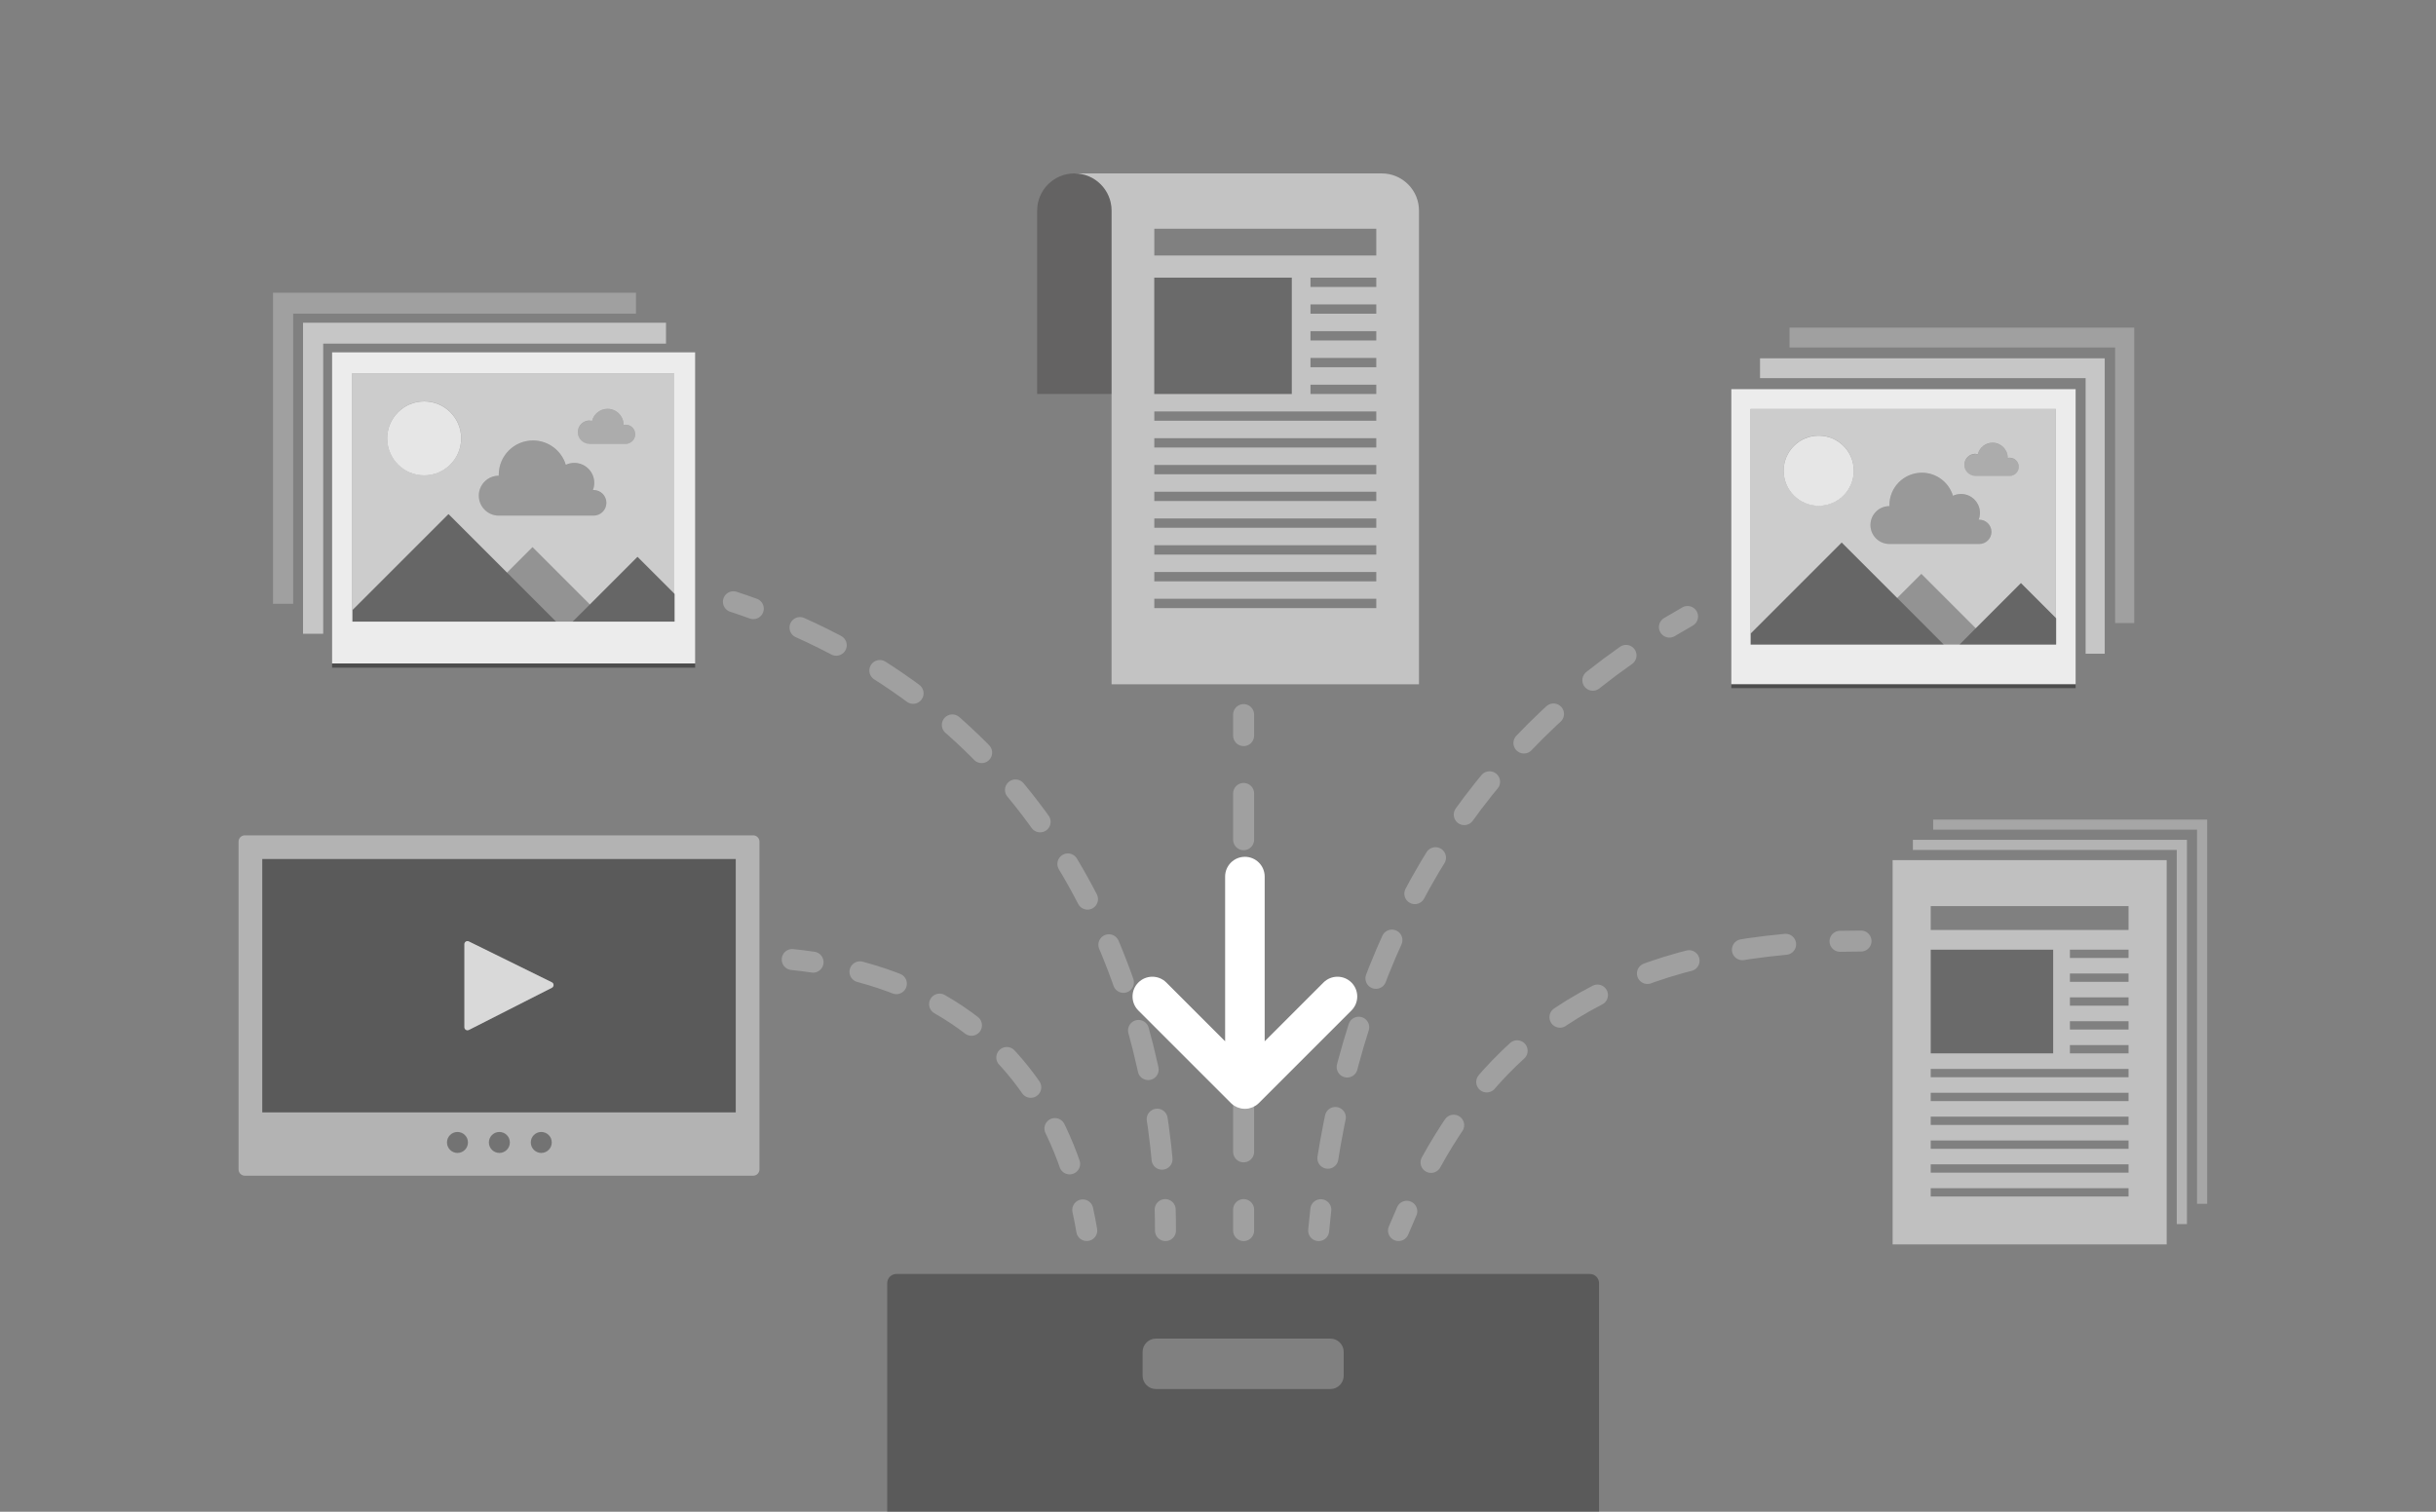 <svg xmlns="http://www.w3.org/2000/svg" xmlns:xlink="http://www.w3.org/1999/xlink" viewBox="0 0 232 144" enable-background="new 0 0 232 144"><rect x="0" y="0" width="232" height="144" fill="#808080" stroke="none"/><defs><path id="0" opacity=".9" d="m5.937 8.442v124.03h220.61v-124.03h-220.61m63.19 103.7c-19.267 0-34.943-15.677-34.943-34.947s15.675-34.947 34.943-34.947c19.27 0 34.947 15.677 34.947 34.947s-15.677 34.947-34.947 34.947m90.47 0c-19.267 0-34.943-15.677-34.943-34.947s15.675-34.947 34.943-34.947c19.27 0 34.947 15.677 34.947 34.947s-15.677 34.947-34.947 34.947"/><path id="1" opacity=".75" d="m116.37 63.44c2.77-16.191 14.226-29.409 29.399-34.705v-14h-117.61v115.26h117.61v-31.848c-15.173-5.296-26.629-18.514-29.398-34.708"/><path id="2" opacity=".5" d="m196.95 58.59v32.14h-49.91v18.46h58.26v-50.6z"/><path id="3" opacity=".4" d="m99.97 109.08c-.866 0-1.568-.702-1.568-1.568v-14.05c0-.866.702-1.568 1.568-1.568h69.28v-7.89h-69.28c-.866 0-1.568-.702-1.568-1.568v-14.05c0-.866.702-1.568 1.568-1.568h69.28v-36.496h-110.89c4.142 0 8.425 0 14.66 3.459 7.438 4.126 10.263 12.2 10.423 17.862.127 4.549-.448 8.302-.722 9.802 1.415.861 2.83 2.644 2.83 6.334 0 4.601-2.3 11.01-6.05 11.06-2.295 6.556-5.983 12.326-10.219 15.987v7.201l1.22 2.945c6.291 1.493 20.239 5.328 24.753 10.855 2.641 3.241 5.148 25.792 5.426 28.353l.011.1h68.55v-35.2h-69.28z"/><clipPath><use xlink:href="#3"/></clipPath><clipPath><use xlink:href="#2"/></clipPath><clipPath><use xlink:href="#0"/></clipPath><clipPath><use xlink:href="#1"/></clipPath></defs><g opacity=".75"><path fill="#fff" d="m134.1 17.556c-.691-.691-1.597-1.037-2.504-1.037l-29.24.002c1.94.019 3.506 1.595 3.506 3.54v45.12h29.28v-45.12c0-.906-.345-1.812-1.037-2.504m-24.17 8.888h13.09v11.08h-13.09v-11.08m21.14 31.478h-21.14v-.887h21.14v.887m0-2.549h-21.14v-.887h21.14v.887m0-2.549h-21.14v-.887h21.14v.887m0-2.549h-21.14v-.887h21.14v.887m0-2.55h-21.14v-.887h21.14v.887m0-2.549h-21.14v-.887h21.14v.887m0-2.549h-21.14v-.887h21.14v.887m0-2.549h-21.14v-.888h21.14v.888m0-2.549h-6.266v-.887h6.266v.887m0-2.55h-6.266v-.887h6.266v.887m0-2.549h-6.266v-.887h6.266v.887m0-2.549h-6.266v-.887h6.266v.887m0-2.549h-6.266v-.887h6.266v.887m0-2.993h-21.14v-2.549h21.14v2.549" opacity=".7"/><path opacity=".3" fill="#231f20" d="m109.93 26.444h13.09v11.08h-13.09z"/></g><path opacity=".3" fill="#231f20" d="m105.86 37.529v-17.468c0-1.945-1.566-3.521-3.506-3.54h-.036c-1.953 0-3.541 1.588-3.541 3.541v17.467h7.083"/><path opacity=".4" d="m31.629 63.2h34.573v.399h-34.573z"/><g fill="#fff"><path opacity=".85" d="m31.629 33.565v29.631h34.573v-29.631h-34.573m32.618 25.649h-.032-6.404-3.269-1.585-9.339-10.04-.033v-23.658h30.664v20.986l.032.032v2.64z"/><path opacity=".6" d="m42.713 48.971l5.574 5.574 2.427-2.427 5.462 5.462 4.538-4.537 3.501 3.501v-20.988h-30.665v23.657h.032v-1.113l9.131-9.129m13.429-8.906c.082 0 .163.008.241.026.168-.659.767-1.147 1.479-1.147.842 0 1.526.684 1.526 1.526 0 .004 0 .007 0 .001.062-.013.125-.019.19-.019.506 0 .916.411.916.916 0 .507-.411.916-.916.916h-3.436c-.615 0-1.115-.499-1.115-1.115 0-.615.5-1.113 1.115-1.113m-8.642 5.258c.002 0 .003 0 .003 0 0-.031-.003-.062-.003-.093 0-1.803 1.46-3.263 3.263-3.263 1.472 0 2.717.977 3.123 2.317.247-.116.52-.181.81-.181 1.05 0 1.9.852 1.9 1.901 0 .243-.045.473-.127.687.021 0 .041-.004.063-.004.673 0 1.219.547 1.219 1.221 0 .673-.546 1.218-1.219 1.218h-9.03c-1.05 0-1.902-.852-1.902-1.902 0-1.05.852-1.901 1.902-1.901m-7.098-7.089c1.946 0 3.523 1.577 3.523 3.524 0 1.946-1.577 3.524-3.523 3.524-1.946 0-3.523-1.577-3.523-3.524 0-1.946 1.577-3.524 3.523-3.524"/><path opacity=".15" d="m50.714 52.12l-2.424 2.42 4.666 4.67h1.584l1.64-1.63z"/><circle opacity=".8" cx="40.4" cy="41.758" r="3.524"/><path opacity=".35" d="m56.14 42.29h3.436c.506 0 .916-.41.916-.916 0-.506-.411-.916-.916-.916-.065 0-.128.006-.19.019 0-.003 0-.006 0-.001 0-.842-.684-1.526-1.526-1.526-.712 0-1.311.488-1.479 1.147-.078-.018-.159-.026-.241-.026-.615 0-1.115.499-1.115 1.115 0 .614.5 1.113 1.115 1.113"/><path opacity=".2" d="m47.5 49.13h9.03c.673 0 1.219-.545 1.219-1.218 0-.674-.546-1.221-1.219-1.221-.022 0-.042.004-.063.004.083-.214.127-.444.127-.687 0-1.049-.851-1.901-1.9-1.901-.29 0-.563.065-.81.181-.406-1.34-1.65-2.317-3.123-2.317-1.802 0-3.263 1.46-3.263 3.263 0 .031.003.062.003.093 0 0-0 0-.003 0-1.05 0-1.902.851-1.902 1.901.002 1.05.853 1.902 1.903 1.902"/></g><path opacity=".2" d="m60.713 53.04l-4.533 4.54-1.64 1.63h3.271 6.409.03v-2.63l-.03-.04z"/><path opacity=".2" d="m42.713 48.971l-9.13 9.129v1.11h10.03 9.339l-4.666-4.67z"/><g fill="#fff"><path opacity=".55" d="m30.781 32.735h32.649v-1.991h-34.571v29.626h1.923z"/><path opacity=".25" d="m27.922 29.876h32.648v-1.992h-34.57v29.636h1.922z"/></g><path opacity=".4" d="m164.89 65.17h32.788v.379h-32.788z"/><g fill="#fff"><path opacity=".85" d="m164.89 37.07v28.1h32.788v-28.1h-32.788m30.935 24.326h-.031-6.073-3.101-1.504-8.857-9.516-.031v-22.437h29.08v19.903l.031.031v2.503z"/><path opacity=".6" d="m175.4 51.681l5.286 5.286 2.302-2.301 5.18 5.18 4.303-4.303 3.32 3.32v-19.905h-29.08v22.436h.031v-1.054l8.659-8.659m12.736-8.447c.078 0 .155.008.229.025.159-.625.728-1.088 1.403-1.088.799 0 1.447.648 1.447 1.447 0 .004 0 .007 0 .001.059-.012.119-.018.18-.018.48 0 .869.389.869.869 0 .481-.389.869-.869.869h-3.259c-.583 0-1.057-.473-1.057-1.057 0-.584.474-1.057 1.057-1.057m-8.196 4.987c.002 0 .002 0 .002 0 0-.029-.002-.059-.002-.088 0-1.71 1.385-3.094 3.094-3.094 1.396 0 2.577.926 2.962 2.197.234-.11.493-.171.768-.171.995 0 1.802.808 1.802 1.803 0 .23-.042.449-.121.651.02 0 .039-.004.06-.004.639 0 1.156.519 1.156 1.158 0 .638-.518 1.155-1.156 1.155h-8.565c-.996 0-1.803-.808-1.803-1.804 0-.996.807-1.803 1.803-1.803m-6.732-6.723c1.846 0 3.342 1.496 3.342 3.342 0 1.846-1.496 3.342-3.342 3.342-1.845 0-3.341-1.496-3.341-3.342 0-1.846 1.496-3.342 3.341-3.342"/><path opacity=".15" d="m182.99 54.665l-2.3 2.301 4.43 4.434h1.5l1.55-1.555z"/><circle opacity=".8" cx="173.21" cy="44.84" r="3.342"/><path opacity=".35" d="m188.14 45.35h3.259c.48 0 .869-.388.869-.869 0-.48-.389-.869-.869-.869-.061 0-.122.006-.18.018 0-.003 0-.006 0-.001 0-.799-.648-1.447-1.447-1.447-.675 0-1.244.462-1.403 1.088-.074-.017-.151-.025-.229-.025-.583 0-1.057.473-1.057 1.057 0 .584.474 1.057 1.057 1.057"/><path opacity=".2" d="m179.94 51.828h8.565c.639 0 1.156-.517 1.156-1.155 0-.639-.518-1.158-1.156-1.158-.021 0-.04.004-.06.004.078-.203.121-.421.121-.651 0-.995-.807-1.803-1.802-1.803-.275 0-.534.062-.768.171-.385-1.271-1.565-2.197-2.962-2.197-1.709 0-3.094 1.384-3.094 3.094 0 .029.002.059.003.088 0 0-0 0-.003 0-.996 0-1.803.807-1.803 1.803 0 .996.807 1.804 1.803 1.804"/></g><path opacity=".2" d="m192.47 55.54l-4.3 4.305-1.55 1.555h3.1 6.07.03v-2.508l-.03-.031z"/><path opacity=".2" d="m175.4 51.681l-8.66 8.659v1.06h9.52 8.86l-4.43-4.434z"/><g fill="#fff"><path opacity=".55" d="m198.63 36.02h-31.01v-1.89h32.83v28.14h-1.82z"/><path opacity=".25" d="m201.44 33.1h-31.01v-1.89h32.83v28.14h-1.82z"/></g><g opacity=".75"><path opacity=".3" fill="#231f20" d="m183.87 90.46h11.664v9.879h-11.664z"/></g><g fill="#fff"><path opacity=".5" d="m180.25 81.932v36.603h26.1v-36.603h-26.1m3.628 8.529h11.664v9.879h-11.664v-9.879m18.841 23.512h-18.841v-.791h18.841v.791m0-2.272h-18.841v-.791h18.841v.791m0-2.273h-18.841v-.791h18.841v.791m0-2.272h-18.841v-.791h18.841v.791m0-2.272h-18.841v-.791h18.841v.791m0-2.272h-18.841v-.791h18.841v.791m0-2.272h-5.584v-.791h5.584v.791m0-2.272h-5.584v-.791h5.584v.791m0-2.272h-5.584v-.791h5.584v.791m0-2.272h-5.584v-.791h5.584v.791m0-2.272h-5.584v-.791h5.584v.791m0-2.667h-18.841v-2.272h18.841v2.272"/><path opacity=".4" d="m182.18 79.998v.964h25.13v35.638h.97v-36.602z"/><path opacity=".3" d="m184.11 78.07v.96h25.13v35.64h.97v-36.6z"/></g><path opacity=".3" d="m152.29 144v-21.771c0-.484-.392-.876-.876-.876h-66.04c-.484 0-.876.392-.876.876v21.771h67.796m-43.475-15.22c0-.703.569-1.272 1.272-1.272h16.61c.703 0 1.272.569 1.272 1.272v2.261c0 .703-.569 1.272-1.272 1.272h-16.61c-.703 0-1.272-.569-1.272-1.272v-2.261"/><path opacity=".4" fill="#fff" d="m71.73 79.57h-48.41c-.332 0-.601.269-.601.601v31.22c0 .332.269.601.601.601h48.41c.332 0 .601-.269.601-.601v-31.22c-0-.332-.27-.601-.602-.601m-28.16 30.25c-.551 0-.998-.447-.998-.998 0-.551.447-.998.998-.998.551 0 .998.447.998.998-0.0.552-.447.998-.998.998m3.991 0c-.551 0-.998-.447-.998-.998 0-.551.447-.998.998-.998.551 0 .998.447.998.998-0.0.552-.447.998-.998.998m3.99 0c-.551 0-.998-.447-.998-.998 0-.551.447-.998.998-.998.551 0 .998.447.998.998 0 .552-.447.998-.998.998m18.52-3.866h-45.09v-24.13h45.09v24.13z"/><path opacity=".3" d="m24.98 105.96h45.09v-24.13h-45.09v24.13m19.247-16.02c0-.217.227-.358.422-.262l7.909 3.893c.216.106.218.414.003.523l-7.909 4.02c-.195.099-.425-.043-.425-.261v-7.91"/><path opacity=".7" fill="#fff" d="m44.652 98.11l7.909-4.02c.215-.109.213-.417-.003-.523l-7.909-3.893c-.194-.096-.422.046-.422.262v7.91c0 .219.23.36.425.261"/><circle opacity=".1" cx="43.567" cy="108.83" r=".998"/><circle opacity=".1" cx="47.558" cy="108.83" r=".998"/><circle opacity=".1" cx="51.55" cy="108.83" r=".998"/><path fill="#fff" d="m128.71 93.59c-.736-.736-1.929-.736-2.665 0l-5.599 5.599v-15.69c0-1.041-.844-1.884-1.884-1.884-1.041 0-1.884.844-1.884 1.884v15.69l-5.599-5.599c-.736-.736-1.929-.736-2.665 0-.736.736-.736 1.929 0 2.665l8.815 8.815c.002.002.005.004.007.006.086.085.179.161.28.228.048.032.099.054.149.081.058.032.114.067.176.092.062.026.128.041.192.06.053.016.105.036.16.047.244.048.494.048.738 0 .055-.011.106-.032.159-.047.065-.019.13-.034.193-.06.062-.026.118-.061.177-.093.049-.027.1-.049.148-.08.101-.067.194-.144.28-.229.002-.002.005-.004.007-.006l8.815-8.815c.736-.735.736-1.928 0-2.664"/><g opacity=".25" fill="none" stroke="#fff" stroke-linecap="round" stroke-width="2" stroke-miterlimit="10"><path d="m69.848 57.32c.64.211 1.272.43 1.894.655"/><path stroke-dasharray="3.841 4.801" d="m76.19 59.779c24.265 10.897 33.486 33.616 34.674 53.05"/><path d="m110.97 115.22c.019.671.028 1.338.028 1.999"/></g><g fill="none" stroke="#fff" stroke-linecap="round" stroke-width="2" stroke-miterlimit="10"><g opacity=".25"><path d="m75.45 91.4c.675.07 1.336.153 1.984.25"/><path stroke-dasharray="3.647 4.559" d="m81.902 92.57c11.274 3.02 17.866 10.576 20.661 20.472"/><path d="m103.12 115.25c.142.646.269 1.301.381 1.964"/></g><g opacity=".25"><path d="m177.24 89.64c-.677 0-1.343.008-2 .023"/><path stroke-dasharray="4.15 5.188" d="m170.06 89.95c-19.336 1.771-28.946 10.874-34.975 23.08"/><path d="m133.98 115.38c-.27.606-.532 1.218-.788 1.837"/></g><g opacity=".25"><path d="m160.72 58.724c-.583.331-1.159.668-1.727 1.01"/><path stroke-dasharray="3.949 4.936" d="m154.86 62.43c-16.739 11.776-25.904 29.361-28.765 50.35"/><path d="m125.79 115.23c-.074.66-.142 1.324-.203 1.99"/></g><g opacity=".25"><path d="m118.44 68.07v2"/><path stroke-dasharray="4.405 5.506" d="m118.44 75.58v36.89"/><path d="m118.44 115.22v2"/></g></g></svg>
